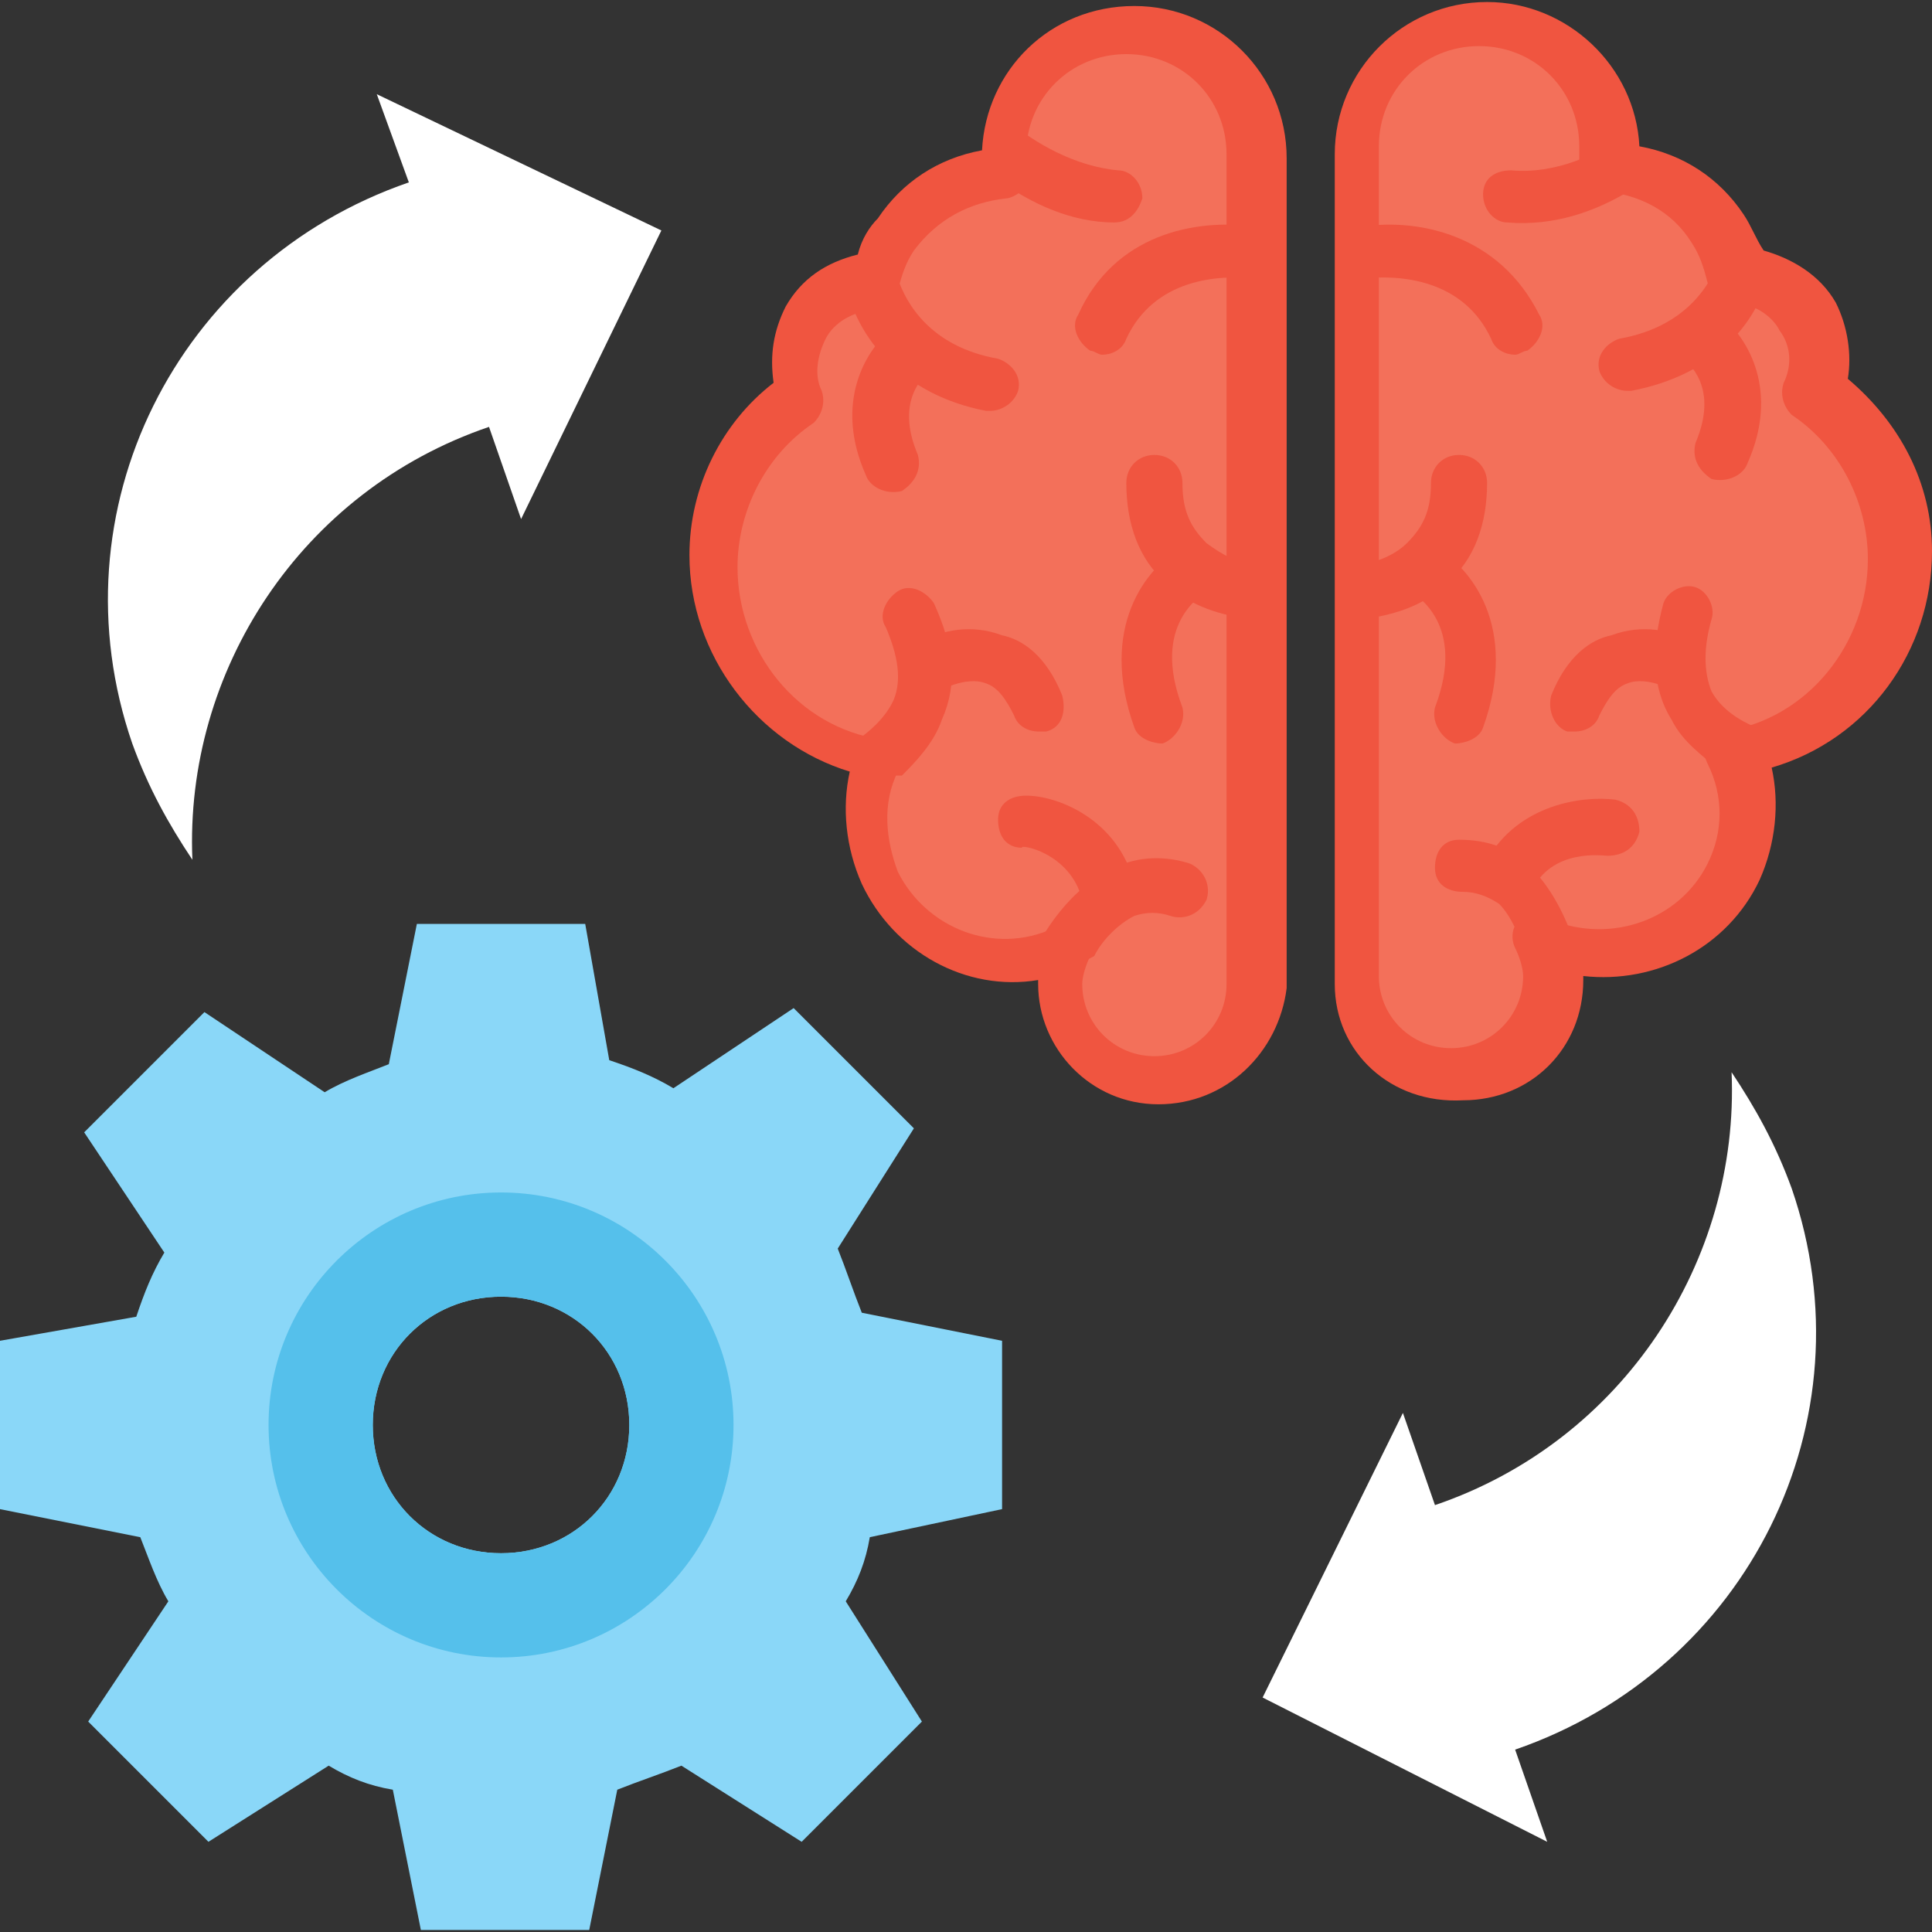 <?xml version="1.0" encoding="UTF-8" standalone="no"?>
<!-- Generator: Adobe Illustrator 19.0.0, SVG Export Plug-In . SVG Version: 6.00 Build 0)  -->

<svg
   xmlns:dc="http://purl.org/dc/elements/1.1/"
   xmlns:cc="http://creativecommons.org/ns#"
   xmlns:rdf="http://www.w3.org/1999/02/22-rdf-syntax-ns#"
   xmlns:svg="http://www.w3.org/2000/svg"
   xmlns="http://www.w3.org/2000/svg"
   xmlns:sodipodi="http://sodipodi.sourceforge.net/DTD/sodipodi-0.dtd"
   xmlns:inkscape="http://www.inkscape.org/namespaces/inkscape"
   version="1.1"
   id="Layer_1"
   x="0px"
   y="0px"
   viewBox="0 0 514.133 514.133"
   style="enable-background:new 0 0 514.133 514.133;"
   xml:space="preserve"
   inkscape:version="0.91 r13725"
   sodipodi:docname="thematic.svg"><rect x="0" y="0" width="514.133" height="514.133" fill="#333333" stroke="none"/><defs
     id="defs101" /><sodipodi:namedview
     pagecolor="#ffffff"
     bordercolor="#666666"
     borderopacity="1"
     objecttolerance="10"
     gridtolerance="10"
     guidetolerance="10"
     inkscape:pageopacity="0"
     inkscape:pageshadow="2"
     inkscape:window-width="1366"
     inkscape:window-height="715"
     id="namedview99"
     showgrid="false"
     inkscape:zoom="0.4590252"
     inkscape:cx="257.0665"
     inkscape:cy="257.0665"
     inkscape:window-x="0"
     inkscape:window-y="27"
     inkscape:window-maximized="1"
     inkscape:current-layer="g63" /><path
     style="fill:#8AD7F8;"
     d="M266.667,401.6v-44.8l-37.333-7.467c-2.133-5.333-4.267-11.733-6.4-17.067l20.267-32l-32-32  l-32,21.333c-5.333-3.2-10.667-5.333-17.067-7.467l-6.4-36.267h-44.8l-7.467,37.333c-5.333,2.133-11.733,4.267-17.067,7.467  l-32-21.333l-32,32l21.333,32c-3.2,5.333-5.333,10.667-7.467,17.067L0,356.8v44.8l37.333,7.467  C39.467,414.4,41.6,420.8,44.8,426.133l-21.333,32l32,32l32-20.267c5.333,3.2,10.667,5.333,17.067,6.4L112,513.6h44.8l7.467-37.333  c5.333-2.133,11.733-4.267,17.067-6.4l32,20.267l32-32l-20.267-32c3.2-5.333,5.333-10.667,6.4-17.067L266.667,401.6z   M133.333,413.333c-19.2,0-34.133-14.933-34.133-34.133s14.933-34.133,34.133-34.133S167.467,360,167.467,379.2  S152.533,413.333,133.333,413.333z"
     id="path3" /><path
     style="fill:#55C0EB;"
     d="M133.333,317.333c-34.133,0-61.867,27.733-61.867,61.867s27.733,61.867,61.867,61.867  S195.2,413.333,195.2,379.2S167.467,317.333,133.333,317.333z M133.333,413.333c-19.2,0-34.133-14.933-34.133-34.133  s14.933-34.133,34.133-34.133S167.467,360,167.467,379.2S152.533,413.333,133.333,413.333z"
     id="path5" /><path
     id="SVGCleanerId_0"
     style="fill:#F3705A;"
     d="M300.8,6.933c-19.2,0-34.133,14.933-34.133,34.133c0,1.067,0,3.2,0,4.267  c-10.667,0-21.333,6.4-28.8,16c-2.133,4.267-4.267,8.533-5.333,12.8c-7.467,0-14.933,4.267-18.133,10.667  c-3.2,6.4-3.2,13.867-1.067,19.2c-13.867,9.6-23.467,25.6-23.467,43.733c0,26.667,19.2,48,44.8,52.267  c-4.267,9.6-4.267,21.333,1.067,32c8.533,18.133,30.933,26.667,50.133,18.133c-1.067,3.2-2.133,6.4-2.133,10.667  c0,13.867,11.733,25.6,25.6,25.6s25.6-11.733,25.6-25.6V41.067C333.867,21.867,318.933,6.933,300.8,6.933z" /><g
     id="g8"><path
       id="SVGCleanerId_0_1_"
       style="fill:#F3705A;"
       d="M300.8,6.933c-19.2,0-34.133,14.933-34.133,34.133c0,1.067,0,3.2,0,4.267   c-10.667,0-21.333,6.4-28.8,16c-2.133,4.267-4.267,8.533-5.333,12.8c-7.467,0-14.933,4.267-18.133,10.667   c-3.2,6.4-3.2,13.867-1.067,19.2c-13.867,9.6-23.467,25.6-23.467,43.733c0,26.667,19.2,48,44.8,52.267   c-4.267,9.6-4.267,21.333,1.067,32c8.533,18.133,30.933,26.667,50.133,18.133c-1.067,3.2-2.133,6.4-2.133,10.667   c0,13.867,11.733,25.6,25.6,25.6s25.6-11.733,25.6-25.6V41.067C333.867,21.867,318.933,6.933,300.8,6.933z" /></g><g
     id="g11"><path
       style="fill:#F05540;"
       d="M308.267,293.867c-18.133,0-32-14.933-32-32V260.8c-19.2,3.2-38.4-7.467-46.933-25.6   c-4.267-9.6-5.333-20.267-3.2-29.867c-24.533-7.467-42.667-30.933-42.667-57.6c0-18.133,8.533-35.2,22.4-45.867   c-1.067-7.467,0-13.867,3.2-20.267c4.267-7.467,10.667-11.733,19.2-13.867c1.067-4.267,3.2-7.467,5.333-9.6   c6.4-9.6,16-16,27.733-18.133c1.067-21.333,18.133-38.4,40.533-38.4S342.4,19.733,342.4,42.133v220.8   C340.267,280,326.4,293.867,308.267,293.867z M284.8,244.8c2.133,0,3.2,1.067,4.267,2.133c2.133,2.133,2.133,5.333,1.067,7.467   c-1.067,2.133-2.133,5.333-2.133,7.467c0,10.667,8.533,19.2,19.2,19.2c10.667,0,19.2-8.533,19.2-19.2v-220.8   c0-14.933-11.733-26.667-26.667-26.667c-14.933,0-26.667,11.733-26.667,26.667c0,1.067,0,2.133,0,3.2v1.067   c0,2.133,0,3.2-1.067,5.333c-1.067,1.067-3.2,2.133-4.267,2.133c-9.6,1.067-18.133,5.333-24.533,13.867   c-2.133,3.2-3.2,6.4-4.267,10.667c-1.067,3.2-3.2,5.333-6.4,5.333c-5.333,0-10.667,3.2-12.8,7.467s-3.2,9.6-1.067,13.867   c1.067,3.2,0,6.4-2.133,8.533c-12.8,8.533-20.267,23.467-20.267,38.4c0,22.4,16,42.667,38.4,45.867c2.133,0,4.267,1.067,4.267,3.2   c1.067,2.133,1.067,4.267,0,5.333c-4.267,8.533-3.2,18.133,0,26.667c7.467,14.933,25.6,22.4,41.6,14.933   C283.733,244.8,283.733,244.8,284.8,244.8z"
       id="path13" /><path
       style="fill:#F05540;"
       d="M296.533,59.2c4.267,0,6.4-3.2,7.467-6.4c0-4.267-3.2-7.467-6.4-7.467   c-11.733-1.067-22.4-7.467-28.8-12.8c-2.133,4.267-2.133,8.533-2.133,11.733c0,1.067,0,3.2,0,4.267   C274.133,53.867,284.8,59.2,296.533,59.2L296.533,59.2z"
       id="path15" /><path
       style="fill:#F05540;"
       d="M262.4,109.333h1.067c3.2,0,6.4-2.133,7.467-5.333c1.067-4.267-2.133-7.467-5.333-8.533   c-18.133-3.2-24.533-14.933-26.667-21.333l0,0c-5.333,0-9.6,2.133-12.8,5.333C229.333,90.133,240,105.067,262.4,109.333z"
       id="path17" /><path
       style="fill:#F05540;"
       d="M236.8,95.467V88c-6.4,5.333-14.933,19.2-6.4,38.4c1.067,3.2,5.333,5.333,9.6,4.267   c3.2-2.133,5.333-5.333,4.267-9.6c-6.4-14.933,2.133-21.333,3.2-22.4c1.067-1.067,2.133-2.133,2.133-3.2L236.8,95.467L236.8,95.467   z"
       id="path19" /><path
       style="fill:#F05540;"
       d="M250.667,191.467c4.267-9.6,3.2-19.2-2.133-30.933c-2.133-3.2-6.4-5.333-9.6-3.2s-5.333,6.4-3.2,9.6   c3.2,7.467,4.267,13.867,2.133,19.2c-4.267,9.6-17.067,14.933-17.067,14.933c-1.067,0-1.067,1.067-1.067,1.067   c6.4,3.2,12.8,4.267,20.267,4.267l0,0C243.2,203.2,248.533,197.867,250.667,191.467z"
       id="path21" /><path
       style="fill:#F05540;"
       d="M282.667,185.067c-4.267-10.667-10.667-14.933-16-16c-8.533-3.2-16-1.067-20.267,1.067   c0,4.267-2.133,8.533-5.333,12.8l0,0c2.133,2.133,5.333,2.133,8.533,1.067c0,0,7.467-4.267,12.8-2.133   c3.2,1.067,5.333,4.267,7.467,8.533c1.067,3.2,4.267,4.267,6.4,4.267c1.067,0,2.133,0,2.133,0   C282.667,193.6,283.733,189.333,282.667,185.067z"
       id="path23" /><path
       style="fill:#F05540;"
       d="M301.867,243.733c3.2-1.067,6.4-1.067,9.6,0c3.2,1.067,7.467,0,9.6-4.267   c1.067-3.2,0-7.467-4.267-9.6c-6.4-2.133-13.867-2.133-20.267,1.067c-11.733,5.333-19.2,17.067-23.467,26.667   c6.4,0,12.8,0,18.133-3.2C293.333,250.133,297.6,245.867,301.867,243.733z"
       id="path25" /><path
       style="fill:#F05540;"
       d="M288,239.467L288,239.467c4.267-2.133,8.533-3.2,13.867-4.267   c-4.267-17.067-20.267-23.467-28.8-23.467c-4.267,0-7.467,2.133-7.467,6.4s2.133,7.467,6.4,7.467   C270.933,224.533,284.8,226.667,288,239.467z"
       id="path27" /><path
       style="fill:#F05540;"
       d="M314.667,145.6c-9.6,5.333-22.4,21.333-12.8,48c1.067,3.2,5.333,4.267,7.467,4.267   c3.2-1.067,6.4-5.333,5.333-9.6c-8.533-22.4,5.333-29.867,6.4-30.933c2.133-1.067,3.2-2.133,3.2-4.267   C321.067,150.933,316.8,148.8,314.667,145.6z"
       id="path29" /><path
       style="fill:#F05540;"
       d="M286.933,83.733c-2.133,3.2,0,7.467,3.2,9.6c1.067,0,2.133,1.067,3.2,1.067   c2.133,0,5.333-1.067,6.4-4.267c7.467-16,24.533-17.067,34.133-16V60.267C317.867,58.133,296.533,62.4,286.933,83.733z"
       id="path31" /><path
       style="fill:#F05540;"
       d="M321.067,144.533c-4.267-4.267-6.4-8.533-6.4-16c0-4.267-3.2-7.467-7.467-7.467   s-7.467,3.2-7.467,7.467c0,10.667,3.2,20.267,10.667,26.667c6.4,6.4,14.933,8.533,22.4,9.6v-14.933   C329.6,149.867,325.333,147.733,321.067,144.533z"
       id="path33" /></g><path
     id="SVGCleanerId_1"
     style="fill:#F3705A;"
     d="M395.733,6.933C413.867,6.933,428.8,21.867,428.8,40c0,1.067,0,3.2,0,4.267  c11.733,1.067,22.4,6.4,28.8,17.067c2.133,4.267,4.267,8.533,5.333,12.8c7.467,0,14.933,4.267,18.133,10.667  c3.2,6.4,3.2,13.867,1.067,19.2C496,113.6,505.6,129.6,505.6,147.733c0,26.667-19.2,48-44.8,52.267c4.267,9.6,4.267,21.333-1.067,32  c-8.533,18.133-30.933,26.667-50.133,18.133c1.067,3.2,2.133,6.4,2.133,10.667c0,13.867-11.733,25.6-25.6,25.6  s-25.6-11.733-25.6-25.6V41.067C361.6,21.867,376.533,6.933,395.733,6.933z" /><g
     id="g36"><path
       id="SVGCleanerId_1_1_"
       style="fill:#F3705A;"
       d="M395.733,6.933C413.867,6.933,428.8,21.867,428.8,40c0,1.067,0,3.2,0,4.267   c11.733,1.067,22.4,6.4,28.8,17.067c2.133,4.267,4.267,8.533,5.333,12.8c7.467,0,14.933,4.267,18.133,10.667   c3.2,6.4,3.2,13.867,1.067,19.2C496,113.6,505.6,129.6,505.6,147.733c0,26.667-19.2,48-44.8,52.267   c4.267,9.6,4.267,21.333-1.067,32c-8.533,18.133-30.933,26.667-50.133,18.133c1.067,3.2,2.133,6.4,2.133,10.667   c0,13.867-11.733,25.6-25.6,25.6s-25.6-11.733-25.6-25.6V41.067C361.6,21.867,376.533,6.933,395.733,6.933z" /></g><g
     id="g39"><path
       style="fill:#F05540;"
       d="M355.2,261.867v-220.8c0-22.4,18.133-40.533,40.533-40.533c21.333,0,39.467,17.067,40.533,38.4   C448,41.067,457.6,47.467,464,57.067c2.133,3.2,3.2,6.4,5.333,9.6c7.467,2.133,14.933,6.4,19.2,13.867   c3.2,6.4,4.267,13.867,3.2,20.267c13.867,11.733,22.4,27.733,22.4,45.867c0,26.667-17.067,50.133-42.667,57.6   c2.133,9.6,1.067,20.267-3.2,29.867c-8.533,18.133-27.733,27.733-46.933,25.6v1.067c0,18.133-13.867,32-32,32   C370.133,293.867,355.2,280,355.2,261.867z M412.8,244.8c16,6.4,34.133,0,41.6-14.933c4.267-8.533,4.267-18.133,0-26.667   c-1.067-2.133-1.067-4.267,0-5.333c1.067-2.133,3.2-3.2,4.267-3.2c22.4-3.2,38.4-23.467,38.4-45.867   c0-14.933-7.467-29.867-20.267-38.4c-2.133-2.133-3.2-5.333-2.133-8.533C476.8,97.6,476.8,92.267,473.6,88   c-2.133-4.267-7.467-7.467-12.8-7.467c-3.2,0-5.333-2.133-6.4-5.333c-1.067-4.267-2.133-7.467-4.267-10.667   C444.8,56,436.267,51.733,425.6,50.667c-2.133,0-3.2-1.067-4.267-2.133c-1.067-1.067-2.133-3.2-1.067-5.333v-1.067   c0-1.067,0-2.133,0-3.2c0-14.933-11.733-26.667-26.667-26.667S366.933,24,366.933,38.933v220.8c0,10.667,8.533,19.2,19.2,19.2   c10.667,0,19.2-8.533,19.2-19.2c0-2.133-1.067-5.333-2.133-7.467c-1.067-2.133-1.067-5.333,1.067-7.467   c1.067-1.067,3.2-2.133,4.267-2.133C411.733,244.8,412.8,244.8,412.8,244.8z"
       id="path41" /><path
       style="fill:#F05540;"
       d="M401.067,59.2c-3.2,0-6.4-3.2-6.4-7.467s3.2-6.4,7.467-6.4c11.733,1.067,23.467-4.267,29.867-9.6   c1.067,4.267,1.067,7.467,1.067,11.733c0,1.067-1.067,3.2-1.067,4.267C424.533,56,413.867,60.267,401.067,59.2   C402.133,59.2,401.067,59.2,401.067,59.2z"
       id="path43" /><path
       style="fill:#F05540;"
       d="M434.133,104h-1.067c-3.2,0-6.4-2.133-7.467-5.333c-1.067-4.267,2.133-7.467,5.333-8.533   c18.133-3.2,24.533-14.933,26.667-21.333l0,0c5.333,0,9.6,2.133,12.8,5.333C467.2,85.867,456.533,99.733,434.133,104z"
       id="path45" /><path
       style="fill:#F05540;"
       d="M458.667,92.267V84.8c6.4,5.333,14.933,19.2,6.4,38.4c-1.067,3.2-5.333,5.333-9.6,4.267   c-3.2-2.133-5.333-5.333-4.267-9.6c6.4-14.933-2.133-21.333-3.2-22.4s-2.133-2.133-2.133-3.2L458.667,92.267L458.667,92.267z"
       id="path47" /><path
       style="fill:#F05540;"
       d="M444.8,191.467c-5.333-8.533-5.333-19.2-2.133-30.933c1.067-3.2,5.333-5.333,8.533-4.267   c3.2,1.067,5.333,5.333,4.267,8.533c-2.133,7.467-2.133,13.867,0,19.2c5.333,9.6,19.2,11.733,19.2,11.733   c1.067,0,1.067,0,1.067,1.067c-5.333,3.2-12.8,6.4-19.2,7.467l0,0C453.333,201.067,448,197.867,444.8,191.467z"
       id="path49" /><path
       style="fill:#F05540;"
       d="M412.8,185.067c4.267-10.667,10.667-14.933,16-16c8.533-3.2,16-1.067,20.267,1.067   c0,4.267,2.133,8.533,5.333,12.8l0,0c-2.133,2.133-5.333,2.133-8.533,1.067c0,0-7.467-4.267-12.8-2.133   c-3.2,1.067-5.333,4.267-7.467,8.533c-1.067,3.2-4.267,4.267-6.4,4.267c-1.067,0-2.133,0-2.133,0   C413.867,193.6,411.733,189.333,412.8,185.067z"
       id="path51" /><path
       style="fill:#F05540;"
       d="M411.733,256.533l8.533-1.067c-2.133-8.533-6.4-18.133-12.8-24.533   c-5.333-5.333-11.733-7.467-19.2-7.467c-4.267,0-6.4,3.2-6.4,7.467c0,4.267,3.2,6.4,7.467,6.4c3.2,0,6.4,1.067,9.6,3.2   c3.2,3.2,5.333,8.533,7.467,13.867c2.133,2.133,4.267,3.2,6.4,4.267L411.733,256.533z"
       id="path53" /><path
       style="fill:#F05540;"
       d="M407.467,237.333L407.467,237.333c-3.2-3.2-7.467-5.333-11.733-8.533   c8.533-14.933,25.6-17.067,34.133-16c4.267,1.067,6.4,4.267,6.4,8.533c-1.067,4.267-4.267,6.4-8.533,6.4   C426.667,227.733,412.8,225.6,407.467,237.333z"
       id="path55" /><path
       style="fill:#F05540;"
       d="M381.867,145.6c9.6,5.333,22.4,21.333,12.8,48c-1.067,3.2-5.333,4.267-7.467,4.267   c-3.2-1.067-6.4-5.333-5.333-9.6c8.533-22.4-5.333-29.867-6.4-30.933c-2.133-1.067-3.2-2.133-3.2-4.267   C374.4,150.933,378.667,148.8,381.867,145.6z"
       id="path57" /><path
       style="fill:#F05540;"
       d="M409.6,83.733c2.133,3.2,0,7.467-3.2,9.6c-1.067,0-2.133,1.067-3.2,1.067   c-2.133,0-5.333-1.067-6.4-4.267c-7.467-16-24.533-17.067-34.133-16V60.267C377.6,58.133,398.933,62.4,409.6,83.733z"
       id="path59" /><path
       style="fill:#F05540;"
       d="M374.4,144.533c4.267-4.267,6.4-8.533,6.4-16c0-4.267,3.2-7.467,7.467-7.467   c4.267,0,7.467,3.2,7.467,7.467c0,10.667-3.2,20.267-10.667,26.667c-6.4,6.4-14.933,8.533-22.4,9.6v-14.933   C365.867,149.867,371.2,147.733,374.4,144.533z"
       id="path61" /></g><g
     id="g63"><path
       style="fill:#ffffff;fill-opacity:1"
       d="M176,61.333l-37.333,76.8l-8.533-24.533C80,130.667,49.067,178.667,51.2,228.8   c-6.4-9.6-11.733-19.2-16-30.933C13.867,136,46.933,69.867,108.8,48.533l-8.533-23.467L176,61.333z"
       id="path65" /><path
       style="fill:#ffffff;fill-opacity:1"
       d="M336,451.733L373.333,376l8.533,24.533c50.133-17.067,81.067-65.067,78.933-115.2   c6.4,9.6,11.733,19.2,16,30.933c21.333,61.867-11.733,128-73.6,149.333l8.533,24.533L336,451.733z"
       id="path67" /></g><g
     id="g69" /><g
     id="g71" /><g
     id="g73" /><g
     id="g75" /><g
     id="g77" /><g
     id="g79" /><g
     id="g81" /><g
     id="g83" /><g
     id="g85" /><g
     id="g87" /><g
     id="g89" /><g
     id="g91" /><g
     id="g93" /><g
     id="g95" /><g
     id="g97" /></svg>